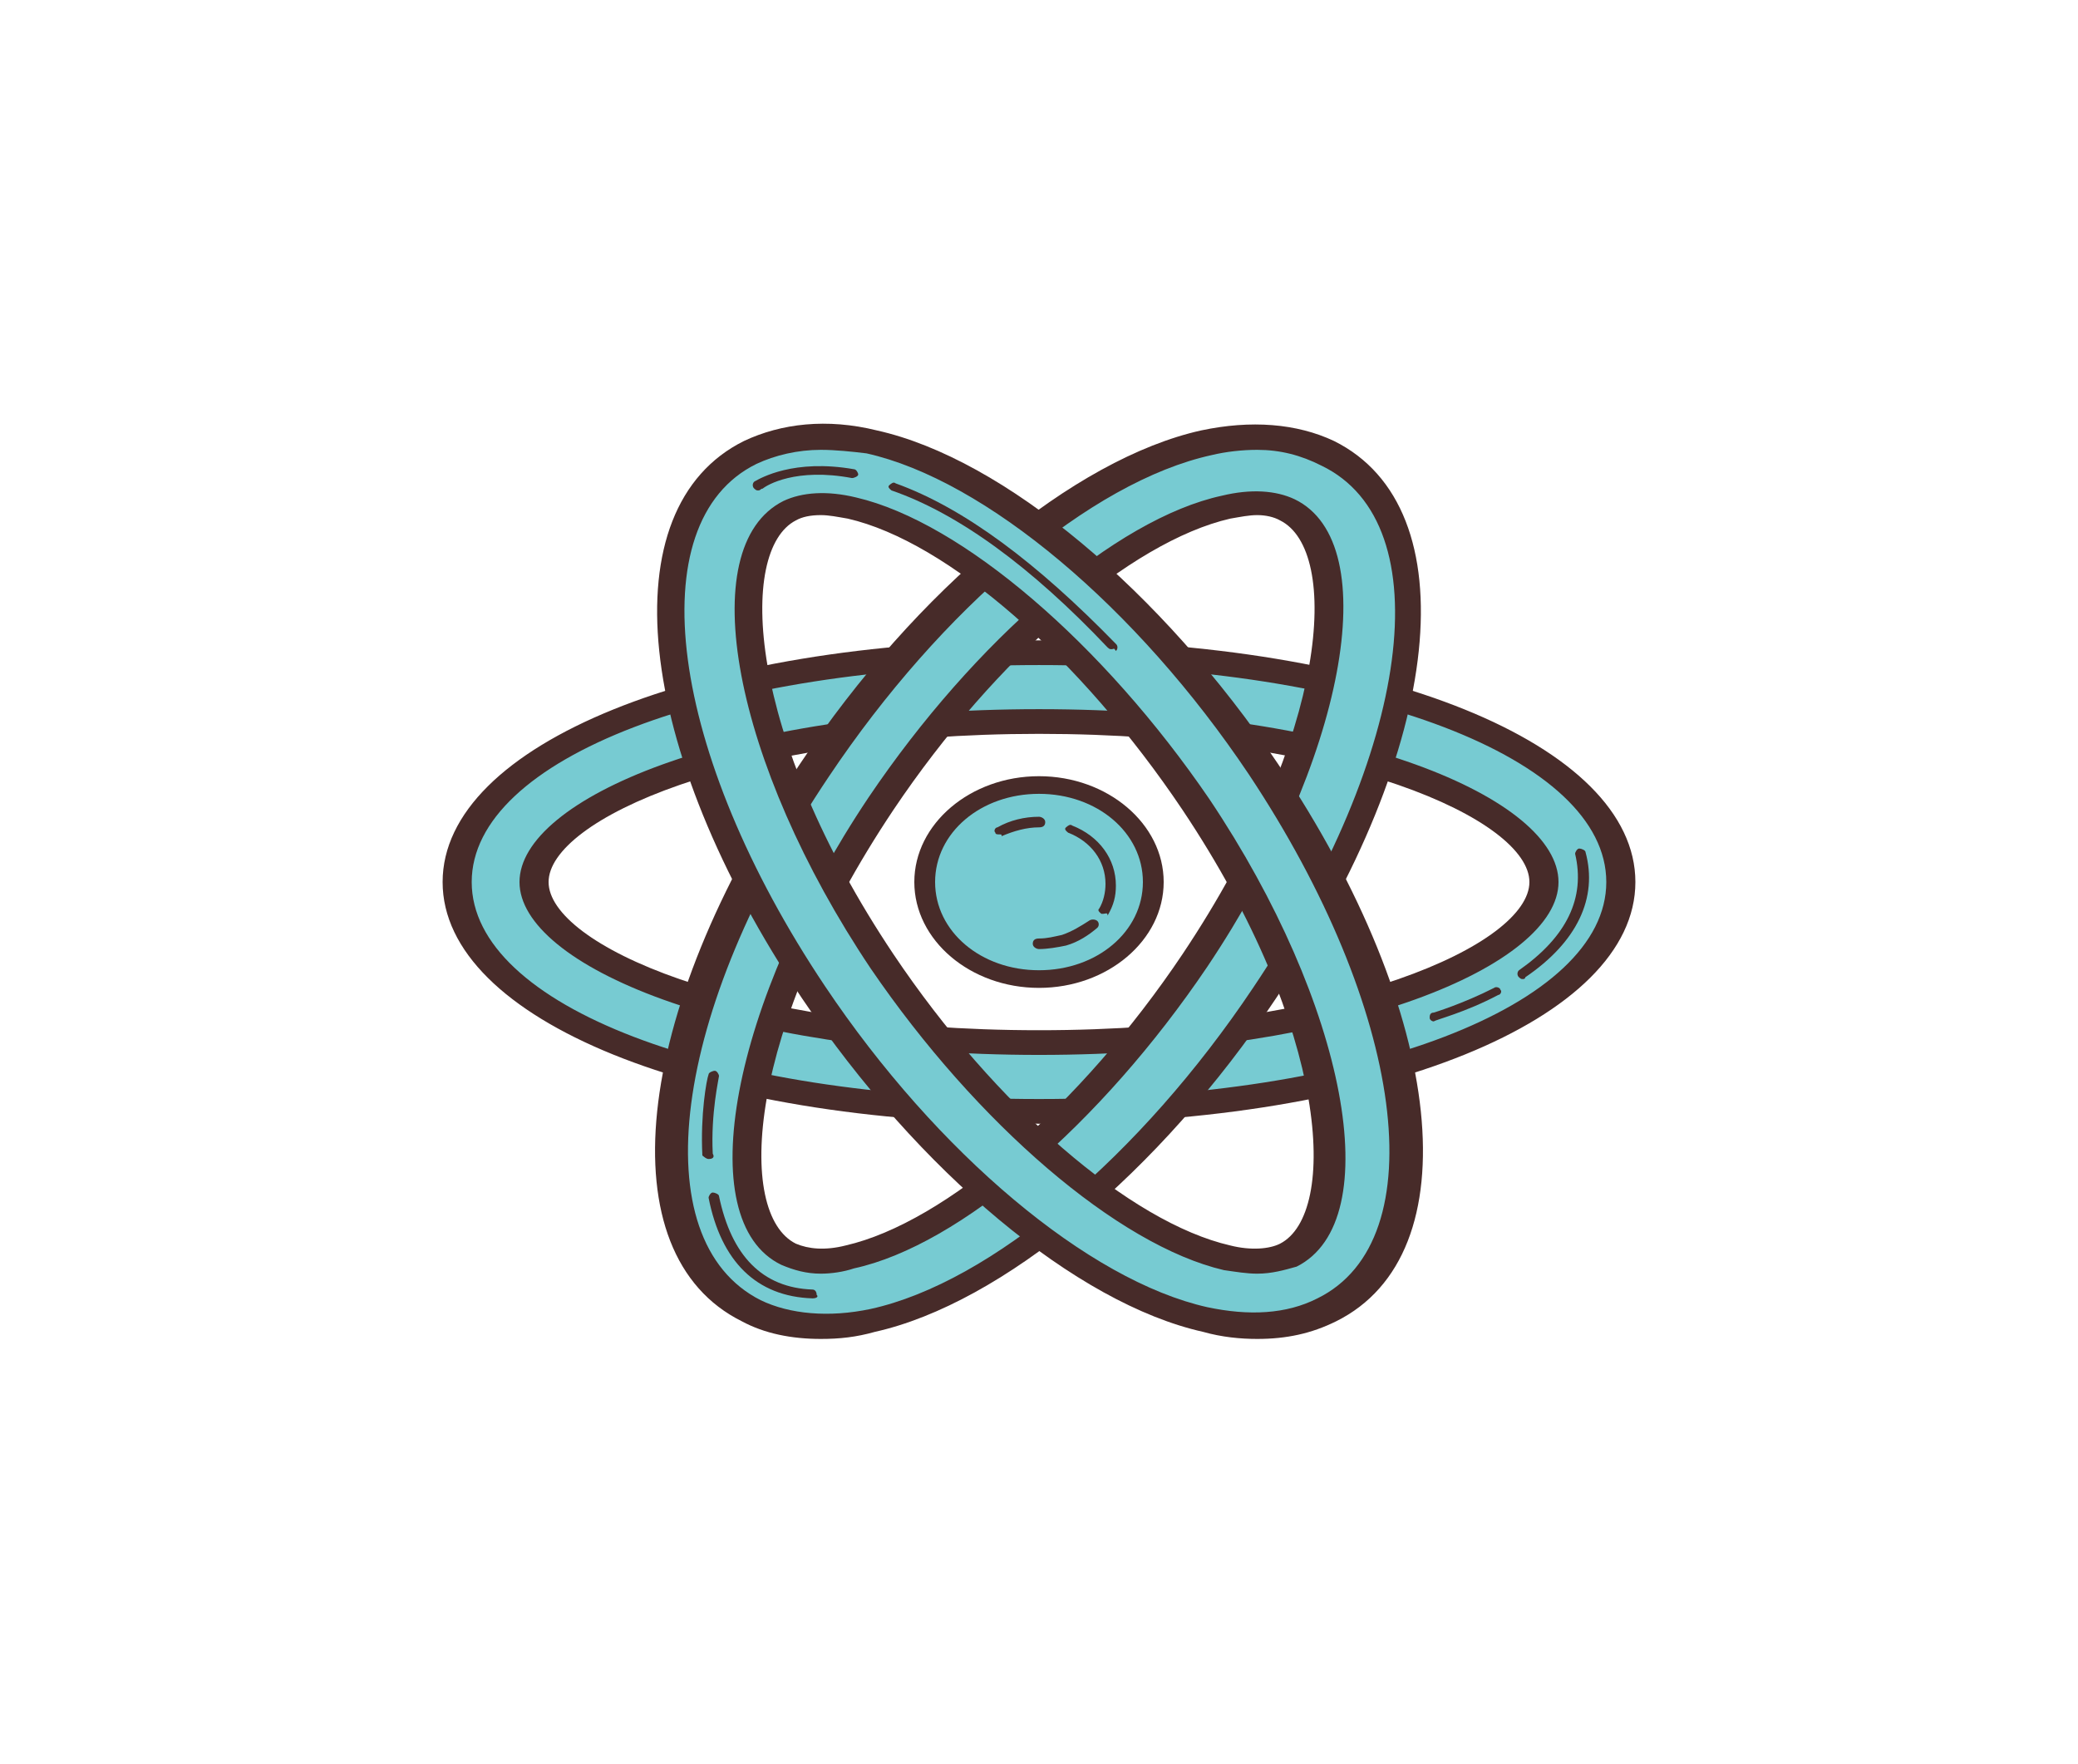 <svg width="86" height="73" viewBox="0 0 86 73" fill="none" xmlns="http://www.w3.org/2000/svg">
<path d="M43 45.99C29.24 45.99 18.92 41.902 18.92 36.5C18.92 31.098 29.24 27.01 43 27.01C56.76 27.01 67.08 31.098 67.08 36.5C67.08 41.902 56.76 45.99 43 45.99ZM43 29.857C30.702 29.857 22.102 33.361 22.102 36.5C22.102 39.639 30.702 43.143 43 43.143C55.298 43.143 63.898 39.639 63.898 36.5C63.898 33.361 55.298 29.857 43 29.857Z" fill="#77CBD2"/>
<path d="M43 46.501C28.896 46.501 18.318 42.194 18.318 36.5C18.318 30.806 28.896 26.499 43 26.499C57.104 26.499 67.682 30.806 67.682 36.5C67.682 42.194 57.104 46.501 43 46.501ZM43 27.521C29.584 27.521 19.522 31.39 19.522 36.5C19.522 41.61 29.584 45.479 43 45.479C56.416 45.479 66.478 41.61 66.478 36.5C66.478 31.39 56.416 27.521 43 27.521ZM43 43.654C30.186 43.654 21.5 39.931 21.5 36.5C21.5 33.069 30.1 29.346 43 29.346C55.9 29.346 64.5 33.069 64.5 36.5C64.5 39.931 55.814 43.654 43 43.654ZM43 30.368C30.444 30.368 22.704 33.945 22.704 36.5C22.704 39.055 30.444 42.632 43 42.632C55.556 42.632 63.296 39.055 63.296 36.5C63.296 33.945 55.556 30.368 43 30.368Z" fill="#472B29"/>
<path d="M33.97 54.896C32.852 54.896 31.906 54.677 31.046 54.239C25.8 51.611 26.918 42.048 33.712 31.901C38.442 24.82 44.806 19.491 49.966 18.323C51.858 17.885 53.578 18.031 54.954 18.688C60.2 21.316 59.082 30.879 52.288 41.026C47.558 48.107 41.194 53.436 36.034 54.604C35.346 54.823 34.658 54.896 33.97 54.896ZM52.03 20.805C51.686 20.805 51.256 20.878 50.74 20.951C46.526 21.9 40.764 26.864 36.464 33.215C30.53 42.048 29.584 50.297 32.594 51.83C33.196 52.122 34.056 52.195 35.174 51.976C39.388 51.027 45.15 46.063 49.45 39.712C55.384 30.879 56.33 22.63 53.32 21.097C52.976 20.951 52.546 20.805 52.03 20.805Z" fill="#77CBD2"/>
<path d="M33.97 55.407C32.766 55.407 31.648 55.188 30.702 54.677C25.112 51.903 26.144 41.975 33.11 31.609C37.926 24.382 44.462 18.98 49.708 17.812C51.772 17.374 53.664 17.52 55.212 18.25C60.802 21.024 59.77 30.952 52.804 41.318C47.988 48.545 41.452 53.947 36.206 55.115C35.432 55.334 34.744 55.407 33.97 55.407ZM52.03 18.615C51.428 18.615 50.74 18.688 50.138 18.834C45.15 19.929 38.958 25.185 34.314 32.12C27.778 41.829 26.574 51.319 31.476 53.801C32.68 54.385 34.314 54.531 36.034 54.166C41.022 53.071 47.214 47.815 51.858 40.88C58.394 31.171 59.684 21.681 54.696 19.272C53.836 18.834 52.976 18.615 52.03 18.615ZM33.97 52.706C33.368 52.706 32.852 52.56 32.336 52.341C28.552 50.516 30.272 41.464 35.948 32.996C40.334 26.499 46.182 21.462 50.568 20.513C51.772 20.221 52.804 20.294 53.578 20.659C57.362 22.484 55.642 31.536 49.966 40.004C45.58 46.501 39.732 51.538 35.346 52.487C34.916 52.633 34.4 52.706 33.97 52.706ZM52.03 21.316C51.686 21.316 51.342 21.389 50.912 21.462C46.784 22.411 41.194 27.229 36.98 33.507C30.874 42.632 30.444 50.224 32.938 51.465C33.454 51.684 34.142 51.757 35.002 51.538C39.13 50.589 44.72 45.771 48.934 39.493C55.04 30.368 55.47 22.776 52.976 21.535C52.718 21.389 52.374 21.316 52.03 21.316Z" fill="#472B29"/>
<path d="M52.03 54.896C51.342 54.896 50.654 54.823 49.966 54.677C44.892 53.509 38.528 48.18 33.712 41.099C26.918 30.952 25.8 21.389 31.046 18.761C32.422 18.104 34.142 17.958 36.034 18.396C41.108 19.564 47.472 24.893 52.288 31.974C59.082 42.121 60.2 51.684 54.954 54.312C54.094 54.677 53.062 54.896 52.03 54.896ZM33.97 20.805C33.454 20.805 33.024 20.878 32.68 21.097C29.584 22.63 30.616 30.952 36.55 39.712C40.85 46.063 46.526 51.027 50.826 51.976C51.858 52.195 52.718 52.195 53.406 51.83C56.502 50.297 55.47 41.975 49.536 33.215C45.236 26.864 39.56 21.9 35.26 20.951C34.744 20.878 34.4 20.805 33.97 20.805Z" fill="#77CBD2"/>
<path d="M52.03 55.407C51.342 55.407 50.568 55.334 49.794 55.115C44.548 53.947 38.012 48.472 33.196 41.318C26.23 30.952 25.198 21.024 30.788 18.25C32.336 17.52 34.228 17.301 36.292 17.812C41.538 18.98 48.074 24.455 52.89 31.609C59.856 41.975 60.888 51.903 55.298 54.677C54.266 55.188 53.234 55.407 52.03 55.407ZM33.97 18.615C33.024 18.615 32.078 18.834 31.304 19.199C26.402 21.608 27.692 31.171 34.142 40.807C38.786 47.742 45.064 52.998 49.966 54.093C51.686 54.458 53.234 54.385 54.524 53.728C59.426 51.319 58.136 41.756 51.686 32.047C47.042 25.112 40.764 19.856 35.862 18.761C35.26 18.688 34.572 18.615 33.97 18.615ZM52.03 52.706C51.6 52.706 51.17 52.633 50.654 52.56C46.268 51.538 40.42 46.501 36.034 40.077C30.358 31.609 28.638 22.63 32.422 20.732C33.196 20.367 34.228 20.294 35.432 20.586C39.818 21.608 45.666 26.645 50.052 33.069C55.728 41.537 57.448 50.516 53.664 52.414C53.148 52.56 52.632 52.706 52.03 52.706ZM33.97 21.316C33.54 21.316 33.196 21.389 32.938 21.535C30.53 22.776 30.874 30.368 36.98 39.493C41.194 45.771 46.784 50.589 50.912 51.538C51.772 51.757 52.546 51.684 52.976 51.465C55.384 50.224 55.04 42.632 48.934 33.507C44.72 27.229 39.216 22.411 35.088 21.462C34.658 21.389 34.314 21.316 33.97 21.316Z" fill="#472B29"/>
<path d="M43 40.515C45.612 40.515 47.73 38.718 47.73 36.5C47.73 34.283 45.612 32.485 43 32.485C40.388 32.485 38.27 34.283 38.27 36.5C38.27 38.718 40.388 40.515 43 40.515Z" fill="#77CBD2"/>
<path d="M43 40.88C40.162 40.88 37.84 38.909 37.84 36.5C37.84 34.091 40.162 32.12 43 32.12C45.838 32.12 48.16 34.091 48.16 36.5C48.16 38.909 45.838 40.88 43 40.88ZM43 32.85C40.592 32.85 38.7 34.456 38.7 36.5C38.7 38.544 40.592 40.15 43 40.15C45.408 40.15 47.3 38.544 47.3 36.5C47.3 34.456 45.408 32.85 43 32.85Z" fill="#472B29"/>
<path d="M43 39.274C42.914 39.274 42.742 39.201 42.742 39.055C42.742 38.909 42.828 38.836 43 38.836C43.344 38.836 43.602 38.763 43.946 38.69C44.376 38.544 44.72 38.325 45.064 38.106C45.15 38.033 45.322 38.033 45.408 38.106C45.494 38.179 45.494 38.325 45.408 38.398C45.064 38.69 44.634 38.982 44.118 39.128C43.774 39.201 43.344 39.274 43 39.274Z" fill="#472B29"/>
<path d="M45.666 37.814H45.58C45.494 37.741 45.408 37.668 45.494 37.595C45.666 37.303 45.752 36.938 45.752 36.573C45.752 35.624 45.15 34.821 44.204 34.456C44.118 34.383 44.032 34.31 44.118 34.237C44.204 34.164 44.29 34.091 44.376 34.164C45.494 34.602 46.182 35.551 46.182 36.646C46.182 37.084 46.096 37.449 45.838 37.887C45.838 37.741 45.752 37.814 45.666 37.814Z" fill="#472B29"/>
<path d="M41.366 34.529C41.28 34.529 41.194 34.529 41.194 34.456C41.108 34.383 41.194 34.237 41.28 34.237C41.796 33.945 42.398 33.799 43 33.799C43.086 33.799 43.258 33.872 43.258 34.018C43.258 34.164 43.172 34.237 43 34.237C42.484 34.237 41.968 34.383 41.452 34.602C41.452 34.529 41.452 34.529 41.366 34.529Z" fill="#472B29"/>
<path d="M46.01 26.864C45.924 26.864 45.924 26.864 45.838 26.791C42.656 23.433 39.646 21.243 36.894 20.294C36.808 20.221 36.722 20.148 36.808 20.075C36.894 20.002 36.98 19.929 37.066 20.002C39.904 21.024 42.914 23.287 46.182 26.645C46.268 26.718 46.268 26.864 46.182 26.937C46.096 26.791 46.096 26.864 46.01 26.864Z" fill="#472B29"/>
<path d="M31.39 20.294C31.304 20.294 31.304 20.294 31.218 20.221C31.132 20.148 31.132 20.002 31.218 19.929C31.476 19.783 32.852 18.98 35.346 19.418C35.432 19.418 35.518 19.564 35.518 19.637C35.518 19.71 35.346 19.783 35.26 19.783C32.938 19.345 31.734 20.075 31.562 20.221C31.476 20.221 31.476 20.294 31.39 20.294Z" fill="#472B29"/>
<path d="M63.038 40.515C62.952 40.515 62.952 40.515 62.866 40.442C62.78 40.369 62.78 40.223 62.866 40.15C64.844 38.763 65.618 37.157 65.188 35.332C65.188 35.259 65.274 35.113 65.36 35.113C65.446 35.113 65.618 35.186 65.618 35.259C66.134 37.157 65.274 38.982 63.124 40.442C63.124 40.515 63.038 40.515 63.038 40.515Z" fill="#472B29"/>
<path d="M59.34 42.267C59.254 42.267 59.168 42.194 59.168 42.121C59.168 42.048 59.168 41.902 59.34 41.902C59.34 41.902 60.544 41.537 61.834 40.88C61.92 40.807 62.092 40.88 62.092 40.953C62.178 41.026 62.092 41.172 62.006 41.172C60.63 41.902 59.426 42.194 59.34 42.267Z" fill="#472B29"/>
<path d="M33.626 53.728C31.304 53.655 29.842 52.195 29.326 49.567C29.326 49.494 29.412 49.348 29.498 49.348C29.584 49.348 29.756 49.421 29.756 49.494C30.272 51.976 31.562 53.29 33.626 53.363C33.712 53.363 33.798 53.436 33.798 53.582C33.884 53.655 33.798 53.728 33.626 53.728Z" fill="#472B29"/>
<path d="M29.326 47.961C29.24 47.961 29.154 47.888 29.068 47.815C28.982 46.136 29.24 44.676 29.326 44.457C29.326 44.384 29.498 44.311 29.584 44.311C29.669 44.311 29.756 44.457 29.756 44.53C29.756 44.603 29.412 46.063 29.498 47.742C29.584 47.888 29.498 47.961 29.326 47.961Z" fill="#472B29"/>
</svg>
